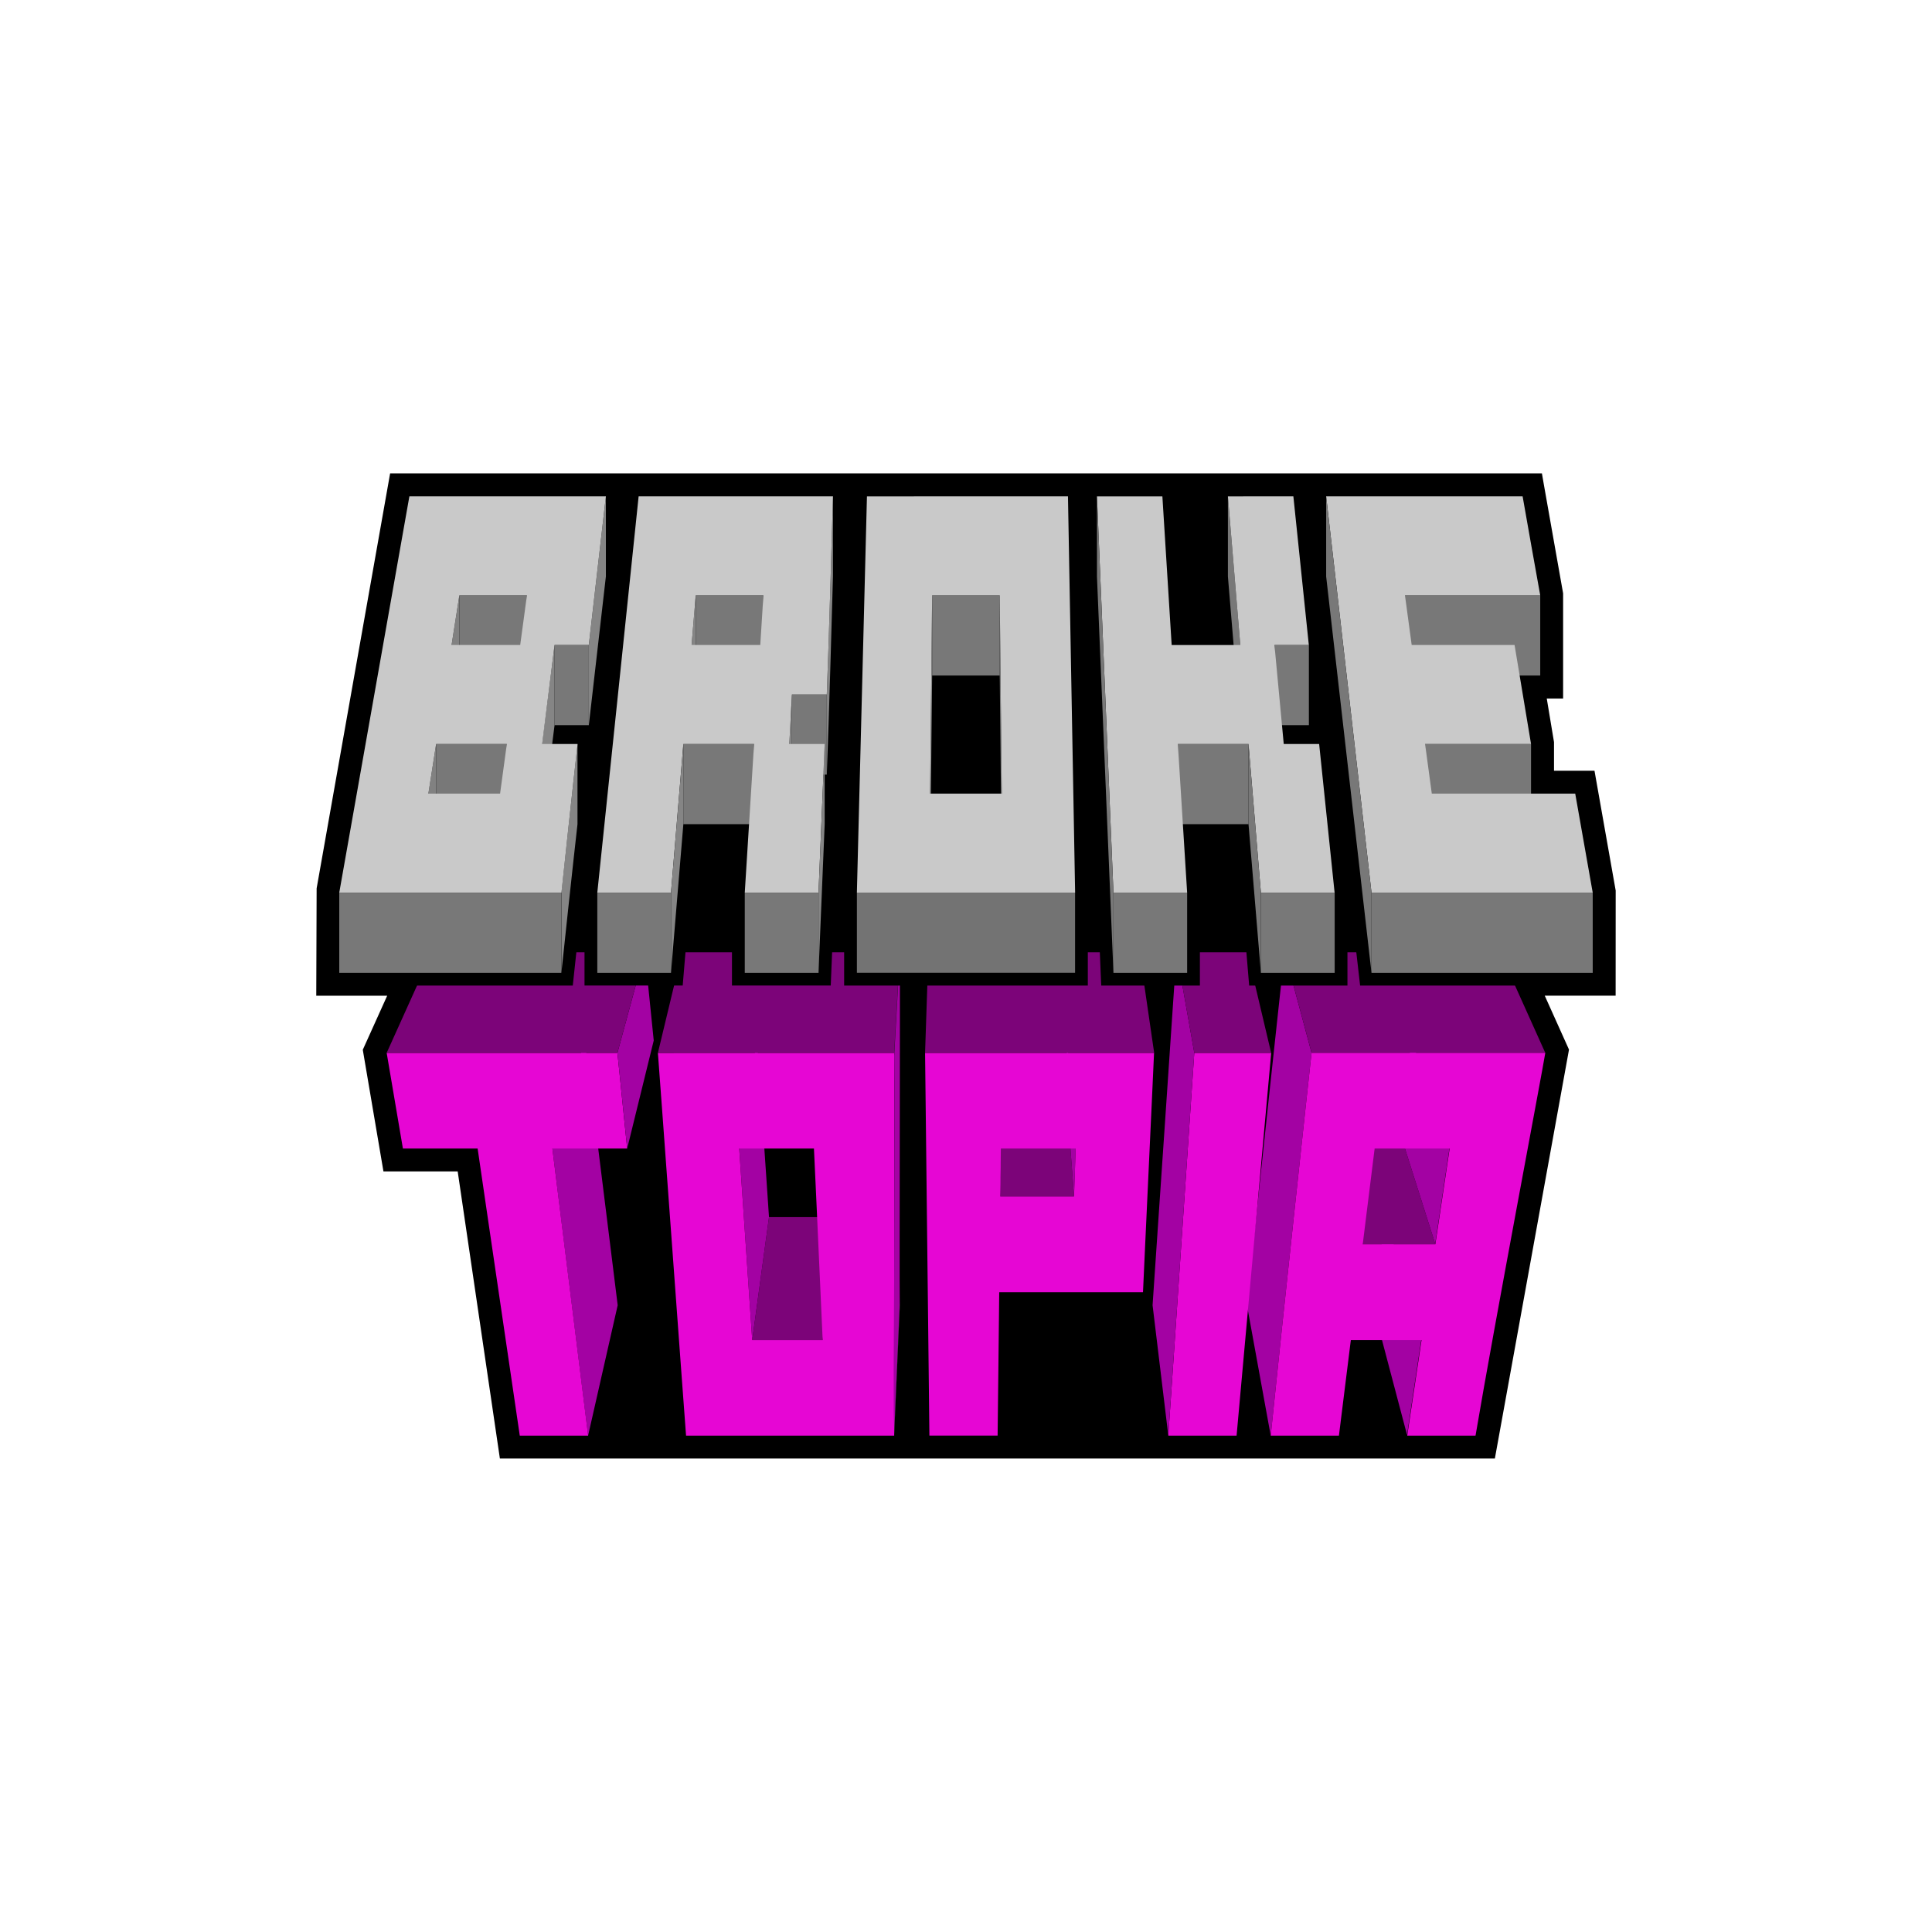 <svg id="Layer_1" data-name="Layer 1" xmlns="http://www.w3.org/2000/svg" xmlns:xlink="http://www.w3.org/1999/xlink" viewBox="0 0 1080 1080"><defs><style>.cls-1{fill:none;}.cls-2{isolation:isolate;}.cls-3{clip-path:url(#clip-path);}.cls-4{fill:#a302a3;}.cls-5{fill:#e606d4;}.cls-6{clip-path:url(#clip-path-2);}.cls-7{clip-path:url(#clip-path-3);}.cls-8{clip-path:url(#clip-path-4);}.cls-9{fill:#7c0479;}.cls-10{clip-path:url(#clip-path-5);}.cls-11{clip-path:url(#clip-path-6);}.cls-12{clip-path:url(#clip-path-7);}.cls-13{clip-path:url(#clip-path-8);}.cls-14{fill:#8c8c8c;}.cls-15{clip-path:url(#clip-path-9);}.cls-16{clip-path:url(#clip-path-10);}.cls-17{clip-path:url(#clip-path-11);}.cls-18{clip-path:url(#clip-path-12);}.cls-19{clip-path:url(#clip-path-13);}.cls-20{clip-path:url(#clip-path-14);}.cls-21{clip-path:url(#clip-path-15);}.cls-22{clip-path:url(#clip-path-16);}.cls-23{clip-path:url(#clip-path-17);}.cls-24{clip-path:url(#clip-path-18);}.cls-25{clip-path:url(#clip-path-19);}.cls-26{clip-path:url(#clip-path-20);}.cls-27{clip-path:url(#clip-path-21);}.cls-28{clip-path:url(#clip-path-22);}.cls-29{clip-path:url(#clip-path-23);}.cls-30{fill:#787878;}.cls-31{clip-path:url(#clip-path-24);}.cls-32{clip-path:url(#clip-path-25);}.cls-33{fill:#858585;}.cls-34{clip-path:url(#clip-path-26);}.cls-35{clip-path:url(#clip-path-27);}.cls-36{fill:#818181;}.cls-37{clip-path:url(#clip-path-28);}.cls-38{clip-path:url(#clip-path-29);}.cls-39{clip-path:url(#clip-path-30);}.cls-40{clip-path:url(#clip-path-31);}.cls-41{clip-path:url(#clip-path-32);}.cls-42{clip-path:url(#clip-path-33);}.cls-43{clip-path:url(#clip-path-34);}.cls-44{clip-path:url(#clip-path-35);}.cls-45{fill:#c9c9c9;}.cls-46{clip-path:url(#clip-path-36);}.cls-47{clip-path:url(#clip-path-37);}.cls-48{clip-path:url(#clip-path-38);}.cls-49{clip-path:url(#clip-path-39);}.cls-50{clip-path:url(#clip-path-40);}.cls-51{clip-path:url(#clip-path-41);}.cls-52{clip-path:url(#clip-path-42);}.cls-53{clip-path:url(#clip-path-43);}.cls-54{fill:#737373;}.cls-55{clip-path:url(#clip-path-44);}.cls-56{clip-path:url(#clip-path-45);}.cls-57{clip-path:url(#clip-path-46);}.cls-58{clip-path:url(#clip-path-47);}.cls-59{clip-path:url(#clip-path-48);}.cls-60{clip-path:url(#clip-path-49);}.cls-61{clip-path:url(#clip-path-50);}.cls-62{clip-path:url(#clip-path-51);}.cls-63{clip-path:url(#clip-path-52);}.cls-64{clip-path:url(#clip-path-53);}.cls-65{clip-path:url(#clip-path-54);}</style><clipPath id="clip-path"><path class="cls-1" d="M308.78,642.05l18.12-60.42q2.3,18.51,4.6,37t4.6,37q2.29,18.5,4.6,37l4.59,37-16.55,72.93q-2.49-20.06-5-40.11t-5-40.12q-2.49-20.07-5-40.13T308.78,642.05Z"/></clipPath><clipPath id="clip-path-2"><path class="cls-1" d="M345.14,588.57q.69,6.69,1.37,13.37t1.36,13.37q.67,6.69,1.36,13.37t1.36,13.37H308.78q2.49,20.07,5,40.14t5,40.13q2.5,20.05,5,40.12t5,40.11H290.56q-2.94-20.06-5.89-40.11t-5.9-40.12q-3-20.07-5.9-40.13T267,642.05H225.23q-1.14-6.69-2.27-13.37t-2.27-13.37q-1.14-6.69-2.27-13.37t-2.27-13.37h129Z"/></clipPath><clipPath id="clip-path-3"><path class="cls-1" d="M345.14,588.57l15.28-56.24,1.26,12.33L362.94,557q.62,6.16,1.25,12.33t1.25,12.32l-14.85,60.42q-.68-6.69-1.36-13.37t-1.36-13.37q-.67-6.69-1.36-13.37T345.14,588.57Z"/></clipPath><clipPath id="clip-path-4"><path class="cls-1" d="M216.15,588.57l25.37-56.24h118.9l-15.28,56.24h-129Z"/></clipPath><clipPath id="clip-path-5"><path class="cls-1" d="M420.49,749.12l9.38-68.76h36.32l-6.31,68.76H420.49Z"/></clipPath><clipPath id="clip-path-6"><path class="cls-1" d="M413.22,642.05l9.95-60.42,1.68,24.69q.84,12.34,1.67,24.69l1.68,24.67q.84,12.35,1.67,24.68l-9.38,68.76q-.9-13.38-1.82-26.76t-1.81-26.76q-.92-13.38-1.82-26.77T413.22,642.05Z"/></clipPath><clipPath id="clip-path-7"><path class="cls-1" d="M499.83,588.57c.09,2.67.12,16.72.11,36.46s-.05,45.15-.09,70.56-.09,50.82-.09,70.54,0,33.75.1,36.42H383.51c-.21-2.67-1.25-16.71-2.7-36.42s-3.3-45.13-5.17-70.54-3.72-50.83-5.17-70.56-2.49-33.79-2.7-36.46H499.83ZM420.49,749.12h39.39q-.6-13.38-1.21-26.76t-1.21-26.76q-.6-13.38-1.21-26.77T455,642.05H413.22q.9,13.4,1.82,26.78t1.82,26.77q.9,13.38,1.81,26.76t1.82,26.76"/></clipPath><clipPath id="clip-path-8"><path class="cls-1" d="M499.83,588.57,503,532.33c.08,2.46.11,15.42.1,33.61s-.05,41.63-.09,65.06-.07,46.86-.08,65,0,31.12.1,33.58l-3.18,72.93c-.09-2.67-.11-16.71-.1-36.42s.05-45.13.09-70.54.08-50.83.09-70.56S499.92,591.24,499.83,588.57Z"/></clipPath><clipPath id="clip-path-9"><path class="cls-1" d="M367.77,588.57l13.51-56.24H503l-3.18,56.24H367.77Z"/></clipPath><clipPath id="clip-path-10"><path class="cls-1" d="M786.65,802.55,767.4,729.62q.92-6.17,1.82-12.32T771,705l1.8-12.32q.92-6.15,1.81-12.31l19.86,68.76q-1,6.68-2,13.36t-2,13.36q-1,6.67-2,13.35T786.65,802.55Z"/></clipPath><clipPath id="clip-path-11"><path class="cls-1" d="M761.77,695.59,744.47,631h37.42l20.48,64.59h-40.6Z"/></clipPath><clipPath id="clip-path-12"><path class="cls-1" d="M802.37,695.59,781.89,631q.9-6.16,1.81-12.33t1.81-12.34q.91-6.18,1.82-12.35t1.81-12.35l21.1,60.42q-1,6.69-2,13.39t-2,13.39q-1,6.69-2,13.38T802.37,695.59Z"/></clipPath><clipPath id="clip-path-13"><path class="cls-1" d="M710.34,802.55l-13.28-72.93c1.47-14.38,3.44-33.28,5.6-53.7s4.51-42.35,6.7-62.8,4.24-39.42,5.81-53.89,2.66-24.44,2.94-26.9l15.07,56.24c-.3,2.67-1.48,13.49-3.19,29.18s-3.92,36.26-6.3,58.45-4.93,46-7.27,68.11S711.93,787,710.34,802.55Z"/></clipPath><clipPath id="clip-path-14"><path class="cls-1" d="M653.1,802.55l3.63-53.47q1.8-26.75,3.62-53.49l3.63-53.5,3.63-53.52h43q-2.42,26.76-4.84,53.52t-4.84,53.5q-2.43,26.74-4.84,53.49l-4.83,53.47H653.1Z"/></clipPath><clipPath id="clip-path-15"><path class="cls-1" d="M653.1,802.55l-8.8-72.93q1.66-24.64,3.34-49.3T651,631q1.66-24.66,3.34-49.32t3.35-49.35l9.94,56.24L664,642.09l-3.63,53.5q-1.82,26.74-3.62,53.49Z"/></clipPath><clipPath id="clip-path-16"><path class="cls-1" d="M667.61,588.57l-9.94-56.24h39.61l13.3,56.24h-43Z"/></clipPath><clipPath id="clip-path-17"><path class="cls-1" d="M733.18,588.57l-15.07-56.24H838.54l25.29,56.24H733.18Z"/></clipPath><clipPath id="clip-path-18"><path class="cls-1" d="M710.34,802.55c1.59-15.6,3.74-36.09,6.08-58.24s4.89-45.94,7.27-68.11,4.6-42.76,6.3-58.45,2.89-26.51,3.19-29.18H863.83c-.42,2.67-2.41,13.49-5.32,29.18S851.77,654,847.66,676.2s-8.5,46-12.52,68.11-7.67,42.64-10.31,58.24H786.65q1-6.67,2-13.36t2-13.35q1-6.69,2-13.36t2-13.36H755.12q-.84,6.68-1.66,13.36t-1.67,13.36q-.82,6.67-1.66,13.35t-1.66,13.36H710.34Zm58.09-160.5q-.84,6.69-1.67,13.39t-1.66,13.39q-.84,6.69-1.67,13.38t-1.66,13.38h40.6q1-6.69,2-13.38t2-13.38q1-6.71,2-13.39t2-13.39H768.43"/></clipPath><clipPath id="clip-path-19"><path class="cls-1" d="M559.18,668.85l-1.46-62.5h38l4.68,62.5h-41.2Z"/></clipPath><clipPath id="clip-path-20"><path class="cls-1" d="M600.38,668.85l-4.68-62.5c.08-2.47.16-4.63.23-6.64s.13-3.86.19-5.72.13-3.7.2-5.71.14-4.17.22-6.65l4.76,60.42c-.09,2.68-.17,5-.25,7.2s-.14,4.19-.21,6.2-.13,4-.21,6.2S600.47,666.17,600.38,668.85Z"/></clipPath><clipPath id="clip-path-21"><path class="cls-1" d="M519.54,802.55l-.6-53.47q-.3-26.75-.61-53.49l-.6-53.5q-.3-26.76-.61-53.52h128c-.12,2.67-.53,11.7-1.09,23.91s-1.26,27.6-2,43-1.4,30.76-2,43-1,21.22-1.09,23.9H558.57q-.11,10-.22,20t-.22,20.06q-.12,10-.23,20t-.23,20.06H519.54Zm39.94-160.5c0,2.68-.06,5-.08,7.2s0,4.19-.07,6.2-.05,4-.07,6.2,0,4.52-.08,7.2h41.2c.09-2.68.18-5,.25-7.2s.15-4.19.21-6.2.14-4,.21-6.2.16-4.52.25-7.2H559.48"/></clipPath><clipPath id="clip-path-22"><path class="cls-1" d="M517.12,588.57,519,532.33h118l8.19,56.24h-128Z"/></clipPath><clipPath id="clip-path-23"><path class="cls-1" d="M426.71,332.8v44.82H388.92V332.8Z"/></clipPath><clipPath id="clip-path-24"><path class="cls-1" d="M294.55,332.8v44.82H256.78V332.8Z"/></clipPath><clipPath id="clip-path-25"><path class="cls-1" d="M388.92,332.8v44.82c-.92,11.1-1.39,16.65-2.31,27.75V360.55C387.53,349.44,388,343.9,388.92,332.8Z"/></clipPath><clipPath id="clip-path-26"><path class="cls-1" d="M338.69,277.45v44.82l-9.54,83.1V360.55Z"/></clipPath><clipPath id="clip-path-27"><path class="cls-1" d="M256.78,332.8v44.82c-1.73,11.1-2.6,16.64-4.34,27.75V360.55C254.18,349.44,255.05,343.9,256.78,332.8Z"/></clipPath><clipPath id="clip-path-28"><path class="cls-1" d="M329.15,360.55v44.82H310V360.55Z"/></clipPath><clipPath id="clip-path-29"><path class="cls-1" d="M462.18,388.22V433h-19.5V388.22Z"/></clipPath><clipPath id="clip-path-30"><path class="cls-1" d="M465.63,277.45v44.82c-.11,4.16-2.3,83.07-3.45,110.77V388.22C463.33,360.52,465.52,281.61,465.63,277.45Z"/></clipPath><clipPath id="clip-path-31"><path class="cls-1" d="M283.32,415.89v44.82H243.8V415.89Z"/></clipPath><clipPath id="clip-path-32"><path class="cls-1" d="M310,360.55v44.82Q306.5,433,303,460.71V415.89Q306.49,388.23,310,360.55Z"/></clipPath><clipPath id="clip-path-33"><path class="cls-1" d="M421.52,415.89v44.82H382V415.89Z"/></clipPath><clipPath id="clip-path-34"><path class="cls-1" d="M442.68,388.22V433c-.58,11.06-.86,16.59-1.44,27.67V415.89C441.82,404.81,442.1,399.28,442.68,388.22Z"/></clipPath><clipPath id="clip-path-35"><path class="cls-1" d="M243.8,415.89v44.82c-1.74,11.1-2.6,16.65-4.33,27.75V443.64C241.2,432.54,242.06,427,243.8,415.89Z"/></clipPath><clipPath id="clip-path-36"><path class="cls-1" d="M461,415.89v44.82q-1.71,41.55-3.45,83.08V499Q459.3,457.42,461,415.89Z"/></clipPath><clipPath id="clip-path-37"><path class="cls-1" d="M457.57,499v44.82H416.33V499Z"/></clipPath><clipPath id="clip-path-38"><path class="cls-1" d="M382,415.89v44.82q-3.45,41.55-6.91,83.08V499Q378.54,457.42,382,415.89Z"/></clipPath><clipPath id="clip-path-39"><path class="cls-1" d="M375.09,499v44.82H333.9V499Z"/></clipPath><clipPath id="clip-path-40"><path class="cls-1" d="M322.82,415.89v44.82c-2.12,18.47-8.7,79.85-9,83.08V499C314.12,495.74,320.7,434.36,322.82,415.89Z"/></clipPath><clipPath id="clip-path-41"><path class="cls-1" d="M558.86,332.8v44.82H521.07V332.8Z"/></clipPath><clipPath id="clip-path-42"><path class="cls-1" d="M560,443.64v44.82q-.57-55.43-1.15-110.84V332.8Q559.43,388.23,560,443.64Z"/></clipPath><clipPath id="clip-path-43"><path class="cls-1" d="M521.07,332.8v44.82q-.57,55.42-1.15,110.84V443.64Q520.49,388.22,521.07,332.8Z"/></clipPath><clipPath id="clip-path-44"><path class="cls-1" d="M861,332.8v44.82H785.39V332.8Z"/></clipPath><clipPath id="clip-path-45"><path class="cls-1" d="M731.68,360.55v44.82h-19.2V360.55Z"/></clipPath><clipPath id="clip-path-46"><path class="cls-1" d="M693.33,360.55v44.82q-3.47-41.55-6.92-83.1V277.45Q689.86,319,693.33,360.55Z"/></clipPath><clipPath id="clip-path-47"><path class="cls-1" d="M855.86,415.89v44.82H796.63V415.89Z"/></clipPath><clipPath id="clip-path-48"><path class="cls-1" d="M697.93,415.89v44.82h-39.5V415.89Z"/></clipPath><clipPath id="clip-path-49"><path class="cls-1" d="M890.34,499v44.82H766.68V499Z"/></clipPath><clipPath id="clip-path-50"><path class="cls-1" d="M766.68,499v44.82L741.33,322.27V277.45Z"/></clipPath><clipPath id="clip-path-51"><path class="cls-1" d="M746.09,499v44.82H704.85V499Z"/></clipPath><clipPath id="clip-path-52"><path class="cls-1" d="M704.85,499v44.82q-3.47-41.55-6.92-83.08V415.89Q701.4,457.44,704.85,499Z"/></clipPath><clipPath id="clip-path-53"><path class="cls-1" d="M663.62,499v44.82H622.43V499Z"/></clipPath><clipPath id="clip-path-54"><path class="cls-1" d="M622.43,499v44.82Q617.81,433,613.21,322.27V277.45Q617.81,388.21,622.43,499Z"/></clipPath></defs><path d="M903.18,497.84l-11.85-67H868.7v-16l-4.05-24.37h9.14V331.67l-.2-1.12c-2.51-14.13-8.15-46-10.65-60.16l-1-5.78H218.08L177,496.61l-.21,60h39.65l-13.64,30.22,11.55,68h41.5l23.59,160.5h556.2l41.44-228.6-13.56-30.15h39.63Z"/><g class="cls-2"><g class="cls-2"><g class="cls-3"><path class="cls-4" d="M308.78,642.05l18.12-60.42q2.3,18.51,4.6,37t4.6,37q2.29,18.5,4.6,37l4.59,37-16.55,72.93q-2.49-20.06-5-40.11t-5-40.12q-2.49-20.07-5-40.13t-5-40.14"/></g></g><path class="cls-5" d="M345.14,588.57q.69,6.69,1.37,13.37t1.36,13.37q.67,6.69,1.36,13.37t1.36,13.37H308.78q2.49,20.07,5,40.14t5,40.13q2.5,20.05,5,40.12t5,40.11H290.56q-2.94-20.06-5.89-40.11t-5.9-40.12q-3-20.07-5.9-40.13T267,642.05H225.23q-1.14-6.69-2.27-13.37t-2.27-13.37q-1.14-6.69-2.27-13.37t-2.27-13.37h129Z"/><g class="cls-2"><g class="cls-7"><path class="cls-4" d="M345.14,588.57l15.28-56.24,1.26,12.33L362.94,557q.62,6.16,1.25,12.33t1.25,12.32l-14.85,60.42q-.68-6.69-1.36-13.37t-1.36-13.37q-.67-6.69-1.36-13.37t-1.37-13.37"/></g></g><g class="cls-2"><g class="cls-8"><path class="cls-9" d="M216.15,588.57l25.37-56.24h118.9l-15.28,56.24h-129"/></g></g></g><g class="cls-2"><g class="cls-2"><g class="cls-10"><path class="cls-9" d="M420.49,749.12l9.38-68.76h36.32l-6.31,68.76H420.49"/></g></g><g class="cls-2"><g class="cls-11"><path class="cls-4" d="M413.22,642.05l9.95-60.42,1.68,24.69q.84,12.34,1.67,24.69l1.68,24.67q.84,12.35,1.67,24.68l-9.38,68.76q-.9-13.38-1.82-26.76t-1.81-26.76q-.92-13.38-1.82-26.77t-1.82-26.78"/></g></g><path class="cls-5" d="M499.83,588.57c.09,2.67.12,16.72.11,36.46s-.05,45.15-.09,70.56-.09,50.82-.09,70.54,0,33.75.1,36.42H383.51c-.21-2.67-1.25-16.71-2.7-36.42s-3.3-45.13-5.17-70.54-3.72-50.83-5.17-70.56-2.49-33.79-2.7-36.46H499.83ZM420.49,749.12h39.39q-.6-13.38-1.21-26.76t-1.21-26.76q-.6-13.38-1.21-26.77T455,642.05H413.22q.9,13.4,1.82,26.78t1.82,26.77q.9,13.38,1.81,26.76t1.82,26.76"/><g class="cls-2"><g class="cls-13"><g class="cls-2"><path class="cls-14" d="M499.83,588.57,503,532.33c0,.08,0,.17,0,.27s0,.21,0,.33v.39c0,.14,0,.29,0,.45l-3.18,56.36v-.49c0-.15,0-.29,0-.42s0-.25,0-.36a2.62,2.62,0,0,0,0-.29"/><path class="cls-4" d="M499.86,590.13,503,533.77c.06,4.73.08,18.07.07,35.71s-.05,39.59-.09,61.53-.07,43.87-.08,61.5,0,31,.07,35.67L499.83,801c-.07-5.12-.08-19.57-.07-38.69s.05-42.91.09-66.7.07-47.6.09-66.73,0-33.61-.08-38.74"/><path class="cls-14" d="M499.83,801,503,728.18v.45c0,.14,0,.27,0,.39s0,.23,0,.33a2.26,2.26,0,0,0,0,.27l-3.18,72.93c0-.09,0-.18,0-.29v-.36c0-.13,0-.27,0-.42s0-.32,0-.49"/></g></g></g><g class="cls-2"><g class="cls-15"><path class="cls-9" d="M367.77,588.57l13.51-56.24H503l-3.18,56.24H367.77"/></g></g></g><g class="cls-2"><g class="cls-2"><g class="cls-16"><path class="cls-4" d="M786.65,802.55,767.4,729.62q.92-6.17,1.82-12.32T771,705l1.8-12.32q.92-6.15,1.81-12.31l19.86,68.76q-1,6.68-2,13.36t-2,13.36q-1,6.67-2,13.35t-2,13.36"/></g></g><g class="cls-2"><g class="cls-17"><path class="cls-9" d="M761.77,695.59,744.47,631h37.42l20.48,64.59h-40.6"/></g></g><g class="cls-2"><g class="cls-18"><path class="cls-4" d="M802.37,695.59,781.89,631q.9-6.16,1.81-12.33t1.81-12.34q.91-6.18,1.82-12.35t1.81-12.35l21.1,60.42q-1,6.69-2,13.39t-2,13.39q-1,6.69-2,13.38t-2,13.38"/></g></g><g class="cls-2"><g class="cls-19"><path class="cls-4" d="M710.34,802.55l-13.28-72.93c1.47-14.38,3.44-33.28,5.6-53.7s4.51-42.35,6.7-62.8,4.24-39.42,5.81-53.89,2.66-24.44,2.94-26.9l15.07,56.24c-.3,2.67-1.48,13.49-3.19,29.18s-3.92,36.26-6.3,58.45-4.93,46-7.27,68.11-4.49,42.64-6.08,58.24"/></g></g><path class="cls-5" d="M653.1,802.55l3.63-53.47q1.8-26.75,3.62-53.49l3.63-53.5,3.63-53.52h43q-2.42,26.76-4.84,53.52t-4.84,53.5q-2.43,26.74-4.84,53.49l-4.83,53.47H653.1Z"/><g class="cls-2"><g class="cls-21"><path class="cls-4" d="M653.1,802.55l-8.8-72.93q1.66-24.64,3.34-49.3T651,631q1.66-24.66,3.34-49.32t3.35-49.35l9.94,56.24L664,642.09l-3.63,53.5q-1.82,26.74-3.62,53.49l-3.63,53.47"/></g></g><g class="cls-2"><g class="cls-22"><path class="cls-9" d="M667.61,588.57l-9.94-56.24h39.61l13.3,56.24h-43"/></g></g><g class="cls-2"><g class="cls-23"><path class="cls-9" d="M733.18,588.57l-15.07-56.24H838.54l25.29,56.24H733.18"/></g></g><path class="cls-5" d="M710.34,802.55c1.59-15.6,3.74-36.09,6.08-58.24s4.89-45.94,7.27-68.11,4.6-42.76,6.3-58.45,2.89-26.51,3.19-29.18H863.83c-.42,2.67-2.41,13.49-5.32,29.18S851.77,654,847.66,676.2s-8.5,46-12.52,68.11-7.67,42.64-10.31,58.24H786.65q1-6.67,2-13.36t2-13.35q1-6.69,2-13.36t2-13.36H755.12q-.84,6.68-1.66,13.36t-1.67,13.36q-.82,6.67-1.66,13.35t-1.66,13.36H710.34Zm58.09-160.5q-.84,6.69-1.67,13.39t-1.66,13.39q-.84,6.69-1.67,13.38t-1.66,13.38h40.6q1-6.69,2-13.38t2-13.38q1-6.71,2-13.39t2-13.39H768.43"/></g><g class="cls-2"><g class="cls-2"><g class="cls-25"><path class="cls-9" d="M559.18,668.85l-1.46-62.5h38l4.68,62.5h-41.2"/></g></g><g class="cls-2"><g class="cls-26"><path class="cls-4" d="M600.38,668.85l-4.68-62.5c.08-2.47.16-4.63.23-6.64s.13-3.86.19-5.72.13-3.7.2-5.71.14-4.17.22-6.65l4.76,60.42c-.09,2.68-.17,5-.25,7.2s-.14,4.19-.21,6.2-.13,4-.21,6.2-.16,4.52-.25,7.2"/></g></g><path class="cls-5" d="M519.54,802.55l-.6-53.47q-.3-26.75-.61-53.49l-.6-53.5q-.3-26.76-.61-53.52h128c-.12,2.67-.53,11.7-1.09,23.91s-1.26,27.6-2,43-1.4,30.76-2,43-1,21.22-1.09,23.9H558.57q-.11,10-.22,20t-.22,20.06q-.12,10-.23,20t-.23,20.06H519.54Zm39.94-160.5c0,2.68-.06,5-.08,7.2s0,4.19-.07,6.2-.05,4-.07,6.2,0,4.52-.08,7.2h41.2c.09-2.68.18-5,.25-7.2s.15-4.19.21-6.2.14-4,.21-6.2.16-4.52.25-7.2H559.48"/><g class="cls-2"><g class="cls-28"><path class="cls-9" d="M517.12,588.57,519,532.33h118l8.19,56.24h-128"/></g></g></g><polygon points="528.13 384.75 527.6 436.5 552.34 436.5 551.8 384.75 528.13 384.75"/><path d="M472.77,270.32H350.53l-4.7,45.13V270.32h-123l-1.05,5.89Q202.22,387,182.63,497.73l-.11.62v52.58H320.19l.71-6.64c1.16-10.8,7-65.57,9-82.77l0-.4V412.5h5.56l2.29-19.91-11,106v52.33h54.89l6.91-83.08h22.55l-1.93,30.9v52.18h55.22l.41-9.9q1.68-40,3.33-80V440.17H469l.29-6.83c1.12-26.92,3.22-102.33,3.45-110.87Z"/><path d="M604,270.32H477.68l-5.8,228.47v52.14H608.1V498.84ZM527.6,436.51l.54-51.76H551.8l.54,51.76Z"/><path d="M886.54,436.51H863V415.3l-5.08-30.55h10.17V332.17l-.11-.62q-4.9-27.66-9.8-55.34l-1-5.89H734.19v45.39l-4.72-45.39H679.28v52.25l2.57,30.84H661.68l-5.19-83.09H606.07v52.1l.52,12.34q4.35,104.67,8.71,209.33l.29,6.84h55.16V498.75l-1.93-30.9h22.55l6.92,83.08h54.94V498.6l-9.35-89.84h-5.06V363.09l21.49,187.84H897.48V498.35Z"/><g class="cls-2"><g class="cls-2"><g class="cls-29"><g class="cls-2"><path class="cls-30" d="M426.71,332.8v44.82H388.92V332.8h37.79"/></g></g></g><g class="cls-2"><g class="cls-31"><g class="cls-2"><path class="cls-30" d="M294.55,332.8v44.82H256.78V332.8h37.77"/></g></g></g><g class="cls-2"><g class="cls-32"><g class="cls-2"><path class="cls-33" d="M388.92,332.8v44.82c-.92,11.1-1.39,16.65-2.31,27.75V360.55c.92-11.11,1.39-16.65,2.31-27.75"/></g></g></g><g class="cls-2"><g class="cls-34"><g class="cls-2"><path class="cls-33" d="M338.69,277.45v44.82l-9.54,83.1V360.55l9.54-83.1"/></g></g></g><g class="cls-2"><g class="cls-35"><g class="cls-2"><path class="cls-36" d="M256.78,332.8v44.82c-1.73,11.1-2.6,16.64-4.34,27.75V360.55c1.74-11.11,2.61-16.65,4.34-27.75"/></g></g></g><g class="cls-2"><g class="cls-37"><g class="cls-2"><path class="cls-30" d="M329.15,360.55v44.82H310V360.55h19.2"/></g></g></g><g class="cls-2"><g class="cls-38"><g class="cls-2"><path class="cls-30" d="M462.18,388.22V433h-19.5V388.22h19.5"/></g></g></g><g class="cls-2"><g class="cls-39"><g class="cls-2"><path class="cls-33" d="M465.63,277.45v44.82c-.11,4.16-2.3,83.07-3.45,110.77V388.22c1.15-27.7,3.34-106.61,3.45-110.77"/></g></g></g><g class="cls-2"><g class="cls-40"><g class="cls-2"><path class="cls-30" d="M283.32,415.89v44.82H243.8V415.89h39.52"/></g></g></g><g class="cls-2"><g class="cls-41"><g class="cls-2"><path class="cls-33" d="M310,360.55v44.82Q306.5,433,303,460.71V415.89q3.45-27.66,6.91-55.34"/></g></g></g><g class="cls-2"><g class="cls-42"><g class="cls-2"><path class="cls-30" d="M421.52,415.89v44.82H382V415.89h39.52"/></g></g></g><g class="cls-2"><g class="cls-43"><g class="cls-2"><path class="cls-33" d="M442.68,388.22V433c-.58,11.06-.86,16.59-1.44,27.67V415.89c.58-11.08.86-16.61,1.44-27.67"/></g></g></g><g class="cls-2"><g class="cls-44"><g class="cls-2"><path class="cls-36" d="M243.8,415.89v44.82c-1.74,11.1-2.6,16.65-4.33,27.75V443.64c1.73-11.1,2.59-16.65,4.33-27.75"/></g></g></g><path class="cls-45" d="M462.18,388.22h-19.5c-.58,11.06-.86,16.59-1.44,27.67H461q-1.71,41.55-3.45,83.08H416.33q2.6-41.55,5.19-83.08H382q-3.45,41.55-6.91,83.08H333.9Q345.42,388.21,357,277.45H465.63C465.52,281.61,463.33,360.52,462.18,388.22ZM425,360.55c.7-11.11,1-16.65,1.74-27.75H388.92c-.92,11.1-1.39,16.64-2.31,27.75H425"/><g class="cls-2"><g class="cls-46"><g class="cls-2"><path class="cls-33" d="M461,415.89v44.82q-1.71,41.55-3.45,83.08V499q1.73-41.55,3.45-83.08"/></g></g></g><g class="cls-2"><g class="cls-47"><g class="cls-2"><path class="cls-30" d="M457.57,499v44.82H416.33V499h41.24"/></g></g></g><g class="cls-2"><g class="cls-48"><g class="cls-2"><path class="cls-33" d="M382,415.89v44.82q-3.45,41.55-6.91,83.08V499q3.45-41.55,6.91-83.08"/></g></g></g><g class="cls-2"><g class="cls-49"><g class="cls-2"><path class="cls-30" d="M375.09,499v44.82H333.9V499h41.19"/></g></g></g><g class="cls-2"><g class="cls-50"><g class="cls-2"><path class="cls-33" d="M322.82,415.89v44.82c-2.12,18.47-8.7,79.85-9,83.08V499c.34-3.23,6.92-64.61,9-83.08"/></g></g></g><path class="cls-1" d="M292.67,499v44.82h-103V499Z"/><path class="cls-45" d="M329.15,360.55H310q-3.45,27.66-6.91,55.34h19.78c-2.12,18.47-8.7,79.85-9,83.08H189.65q19.59-110.76,39.2-221.52H338.69Zm-49.6,83.09c1.51-11.1,2.26-16.65,3.77-27.75H243.8c-1.74,11.1-2.6,16.65-4.33,27.75h40.08m11.25-83.09c1.51-11.11,2.25-16.65,3.75-27.75H256.78c-1.73,11.1-2.6,16.64-4.34,27.75H290.8"/><path class="cls-30" d="M189.65,499v44.82H313.78V499Z"/></g><g class="cls-2"><g class="cls-2"><g class="cls-51"><g class="cls-2"><path class="cls-30" d="M558.86,332.8v44.82H521.07V332.8h37.79"/></g></g></g><g class="cls-2"><g class="cls-52"><g class="cls-2"><path class="cls-30" d="M560,443.64v44.82q-.57-55.43-1.15-110.84V332.8q.57,55.43,1.15,110.84"/></g></g></g><g class="cls-2"><g class="cls-53"><g class="cls-2"><path class="cls-33" d="M521.07,332.8v44.82q-.57,55.42-1.15,110.84V443.64q.57-55.42,1.15-110.84"/></g></g></g><path class="cls-45" d="M597,277.45,601,499H479l5.63-221.52ZM519.92,443.64H560q-.57-55.42-1.15-110.84H521.07q-.57,55.43-1.15,110.84"/><rect class="cls-54" x="479.01" y="498.97" width="121.96" height="44.82"/></g><g class="cls-2"><g class="cls-2"><g class="cls-55"><g class="cls-2"><path class="cls-30" d="M861,332.8v44.82H785.39V332.8H861"/></g></g></g><g class="cls-2"><g class="cls-56"><g class="cls-2"><path class="cls-30" d="M731.68,360.55v44.82h-19.2V360.55h19.2"/></g></g></g><g class="cls-2"><g class="cls-57"><g class="cls-2"><path class="cls-30" d="M693.33,360.55v44.82q-3.47-41.55-6.92-83.1V277.45q3.45,41.55,6.92,83.1"/></g></g></g><g class="cls-2"><g class="cls-58"><g class="cls-2"><path class="cls-30" d="M855.86,415.89v44.82H796.63V415.89h59.23"/></g></g></g><g class="cls-2"><g class="cls-59"><g class="cls-2"><path class="cls-30" d="M697.93,415.89v44.82h-39.5V415.89h39.5"/></g></g></g><path class="cls-45" d="M851.15,277.45Q856,305.14,861,332.8H785.39l3.75,27.75h57.51l9.21,55.34H796.63l3.75,27.75h80.18L890.34,499H766.68L741.33,277.45Z"/><g class="cls-2"><g class="cls-60"><g class="cls-2"><path class="cls-30" d="M890.34,499v44.82H766.68V499H890.34"/></g></g></g><path class="cls-45" d="M723,277.45q4.32,41.55,8.64,83.1h-19.2q2.58,27.66,5.18,55.34h19.79q4.32,41.55,8.64,83.08H704.85q-3.47-41.55-6.92-83.08h-39.5Q661,457.44,663.62,499H622.43q-4.62-110.76-9.22-221.52h36.57q2.61,41.55,5.19,83.1h38.36q-3.47-41.55-6.92-83.1Z"/><g class="cls-2"><g class="cls-61"><g class="cls-2"><path class="cls-30" d="M766.68,499v44.82L741.33,322.27V277.45L766.68,499"/></g></g></g><g class="cls-2"><g class="cls-62"><g class="cls-2"><path class="cls-30" d="M746.09,499v44.82H704.85V499h41.24"/></g></g></g><g class="cls-2"><g class="cls-63"><g class="cls-2"><path class="cls-30" d="M704.85,499v44.82q-3.47-41.55-6.92-83.08V415.89q3.47,41.55,6.92,83.08"/></g></g></g><g class="cls-2"><g class="cls-64"><g class="cls-2"><path class="cls-30" d="M663.62,499v44.82H622.43V499h41.19"/></g></g></g><g class="cls-2"><g class="cls-65"><g class="cls-2"><path class="cls-30" d="M622.43,499v44.82Q617.81,433,613.21,322.27V277.45q4.6,110.76,9.22,221.52"/></g></g></g></g></svg>